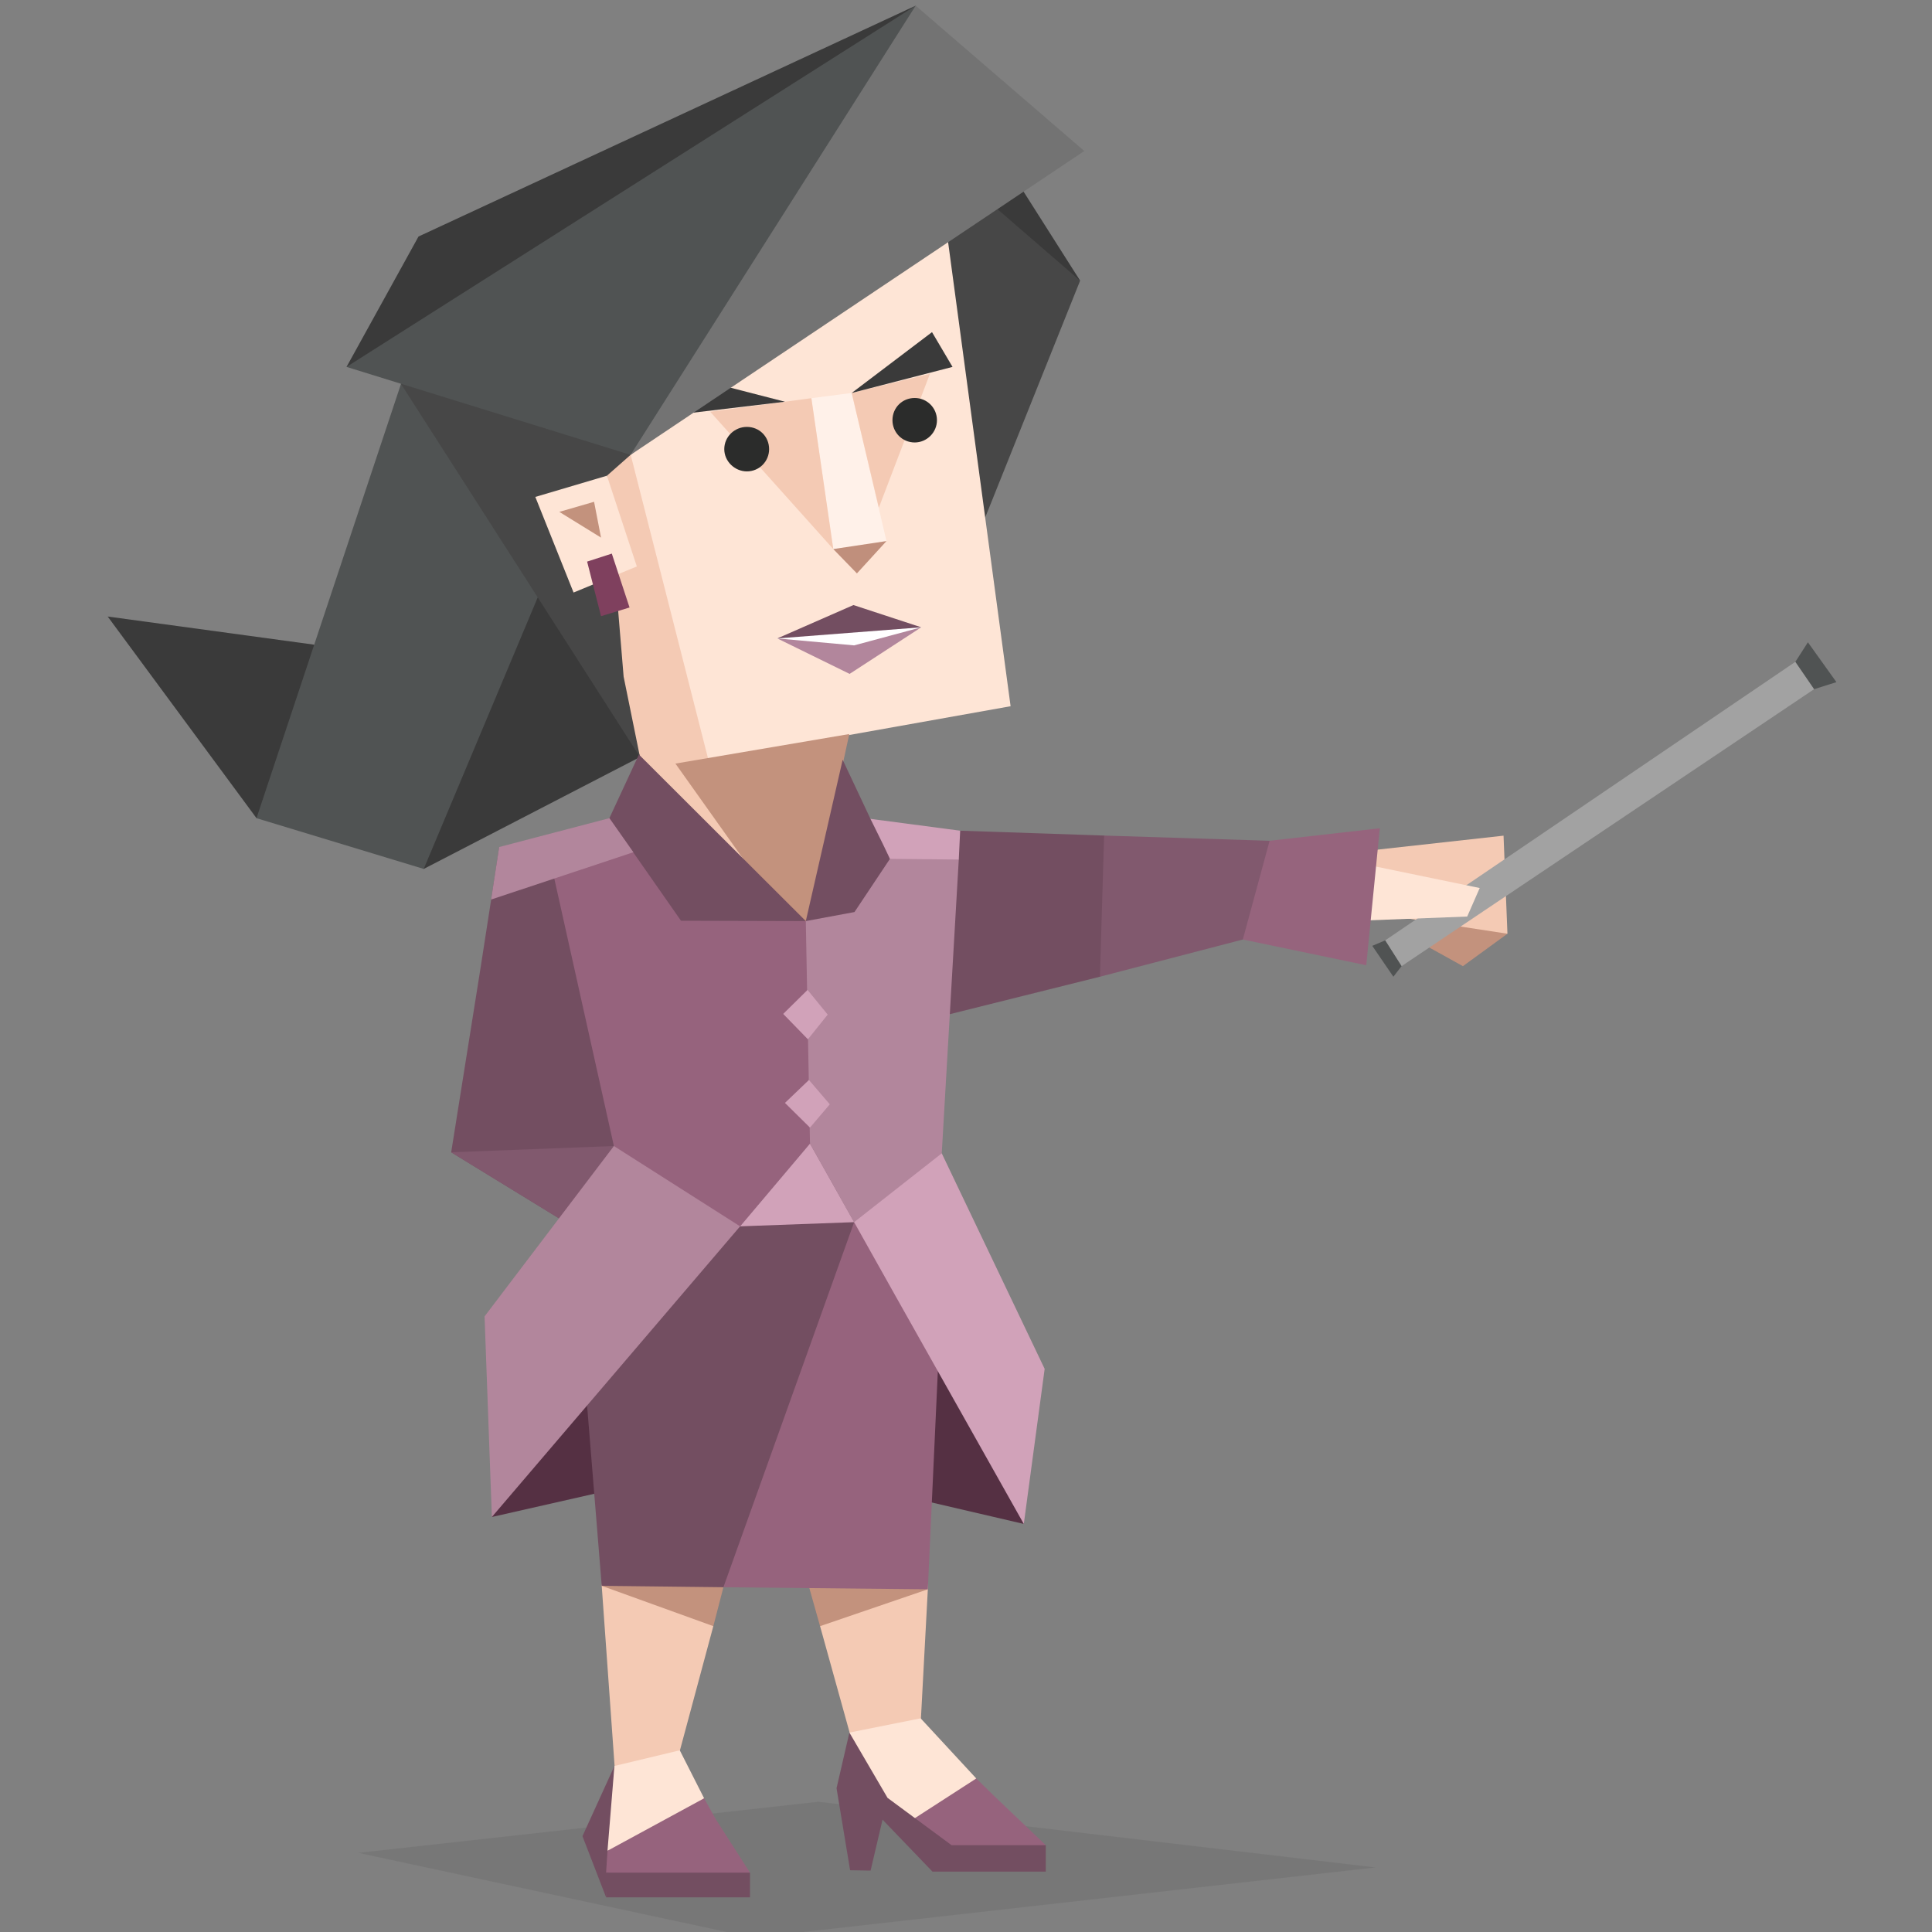 <svg xmlns="http://www.w3.org/2000/svg" viewBox="0 0 533.333 533.333" height="533.333" width="533.333"><rect x="0" y="0" width="533.333" height="533.333" fill="#808080" stroke="none"/><defs><clipPath id="a"><path d="M0 400h400V0H0z"/></clipPath><clipPath id="b"><path d="M74.195 26.971H284.883V-1.174H74.195z"/></clipPath><clipPath id="c"><path d="M0 400h400V0H0z"/></clipPath></defs><g clip-path="url(#a)" transform="matrix(1.333 0 0 -1.333 0 533.333)"><g clip-path="url(#b)" opacity=".1"><path d="M74.195 16.39l95.303 10.581 115.385-13.603-128.918-14.541z" fill="#2b2c2b"/></g></g><path d="M196.916 448.904l-9.213 34.263-12.093 11.901-5.951-7.581-3.551-49.715 4.128-30.904z" fill="#f4cab4"/><path d="M173.019 429.229l26.68 8.927-2.783 10.748-30.809-11.132z" fill="#c3927d"/><path d="M254.501 385.944l1.631 52.787-1.919 35.895-11.709 16.7-7.965-13.053-8.157-29.368z" fill="#f4cab4"/><path d="M235.498 422.991l20.635 15.74-29.752 10.173-2.976-10.556z" fill="#c3927d"/><path d="M135.78 418.768l70.253-15.931 76.588 17.849-19.003-66.125-40.117-46.164-63.919 59.024-5.28 4.991z" fill="#553043"/><path d="M199.699 438.156l-39.349-71.311 8.637-21.211 55.089-46.548 36.375 45.492-4.319 94.152z" fill="#96637d"/><path d="M166.107 437.772l-5.757-70.927 8.637-21.211 55.089-46.548 11.709 38.295-36.087 100.775z" fill="#734e61"/><path d="M416.135 257.76l-12.295 8.951-9.276-5.141v-12.331z" fill="#c3927d"/><path d="M379.036 234.679l36.021-3.991 1.077 27.072-38.069-5.824z" fill="#f4cab4"/><path d="M382.379 259.592l113.245-76.899 5.176 7.551L386.908 266.711z" fill="#a2a2a2"/><path d="M375.583 238.346l32.896 6.795-3.453 7.873-30.844 1.187z" fill="#fee5d6"/><path d="M380.9 228.642l-30.424 3.455-10.844 12.669 3.455 14.588 34.071 7.103z" fill="#96647d"/><path d="M153.152 258.01l-20.635 10.077-7.967 50.004 29.753 18.233 12.188-5.471 2.976-14.492 2.015-28.696-21.785-46.74z" fill="#734e61"/><path d="M135.589 248.316l-3.071 19.771 30.807 15.26 6.719-6.621-6.909-48.948-25.337 6.143z" fill="#734e61"/><path d="M124.551 318.091l29.752 18.235 12.189-5.472 2.976-14.492z" fill="#81596e"/><path d="M29.729 170.193l41.076 55.665 11.517.385 10.461-34.648-6.047-13.628z" fill="#3a3a3a"/><path d="M247.974 130.172L116.97 239.871 70.805 225.859l51.539-154.904z" fill="#505353"/><path d="M247.974 130.172l-14.875 49.619-116.129 60.08 60.079-143.099z" fill="#3a3a3a"/><path d="M264.195 32.181L298.169 77.481l-27.928 69.679-27.545-117.665z" fill="#474747"/><path d="M265.442 25.943l32.728 51.539-55.475-47.987z" fill="#3a3a3a"/><path d="M186.743 232.29l-59.984-140.22 34.263-24.377 35.607 42.421 38.295 89.352-13.053 60.848z" fill="#f4cab4"/><path d="M258.533 43.122l20.443 151.832-83.403 14.877-36.087-141.66z" fill="#fee5d6"/><path d="M227.82 181.038l-13.245-4.8 14.012-4.223 10.367 2.112 11.324-1.535 4.032.575-18.62 8.447z" fill="#fff"/><path d="M234.443 202.633l-12.573 57.968L186.455 210.789z" fill="#c3927d"/><path d="M150.944 84.391l23.131 41.175-6.527 5.757 4.607 55.473 4.509 22.172-66.028-103.079z" fill="#474747"/><path d="M167.547 131.322l-19.771 5.856 10.557 26.392 17.467-7.197z" fill="#fee5d6"/><path d="M163.996 138.521l-9.596 2.783 11.516 7.103z" fill="#c3927d"/><path d="M168.891 152.822l4.896 14.876-7.871 2.4-3.839-15.069z" fill="#7f405e"/><path d="M235.114 108.481l9.599 40.885-14.685 2.207-6.047-41.652z" fill="#fff1e9"/><path d="M236.554 158.292l8.159-8.927-14.685 2.208z" fill="#c08f7c"/><path d="M196.053 113.663l27.928-3.743 6.047 41.653zM242.6 140.154l14.108-36.951-21.595 5.279z" fill="#f4cab4"/><path d="M192.406 104.642l24.281 6.256-32.056 3.823z" fill="#3a3a3a"/><path d="M254.31 173.168l-18.716-6.143-21.019 9.213z" fill="#734e61"/><path d="M234.539 186.029l19.771-12.861-18.524 4.991-21.211-1.92z" fill="#b2869c"/><path d="M262.947 101.284l-27.833 7.197 22.171-16.795z" fill="#3a3a3a"/><path d="M277.823 41.298l-103.748 84.267-78.412-24.281 26.68-30.329 130.431-69.389z" fill="#505353"/><path d="M95.663 101.284l19.867-35.991 137.244-63.728z" fill="#3a3a3a"/><path d="M299.322 41.682L174.074 125.565 252.774 1.565z" fill="#737373"/><path d="M245.575 240.158l13.533-3.359 5.949-7.485 39.735 1.343 21.785 20.443-22.937 18.524-51.539 12.86z" fill="#734e61"/><path d="M304.793 230.657l45.683 1.44-7.389 27.257-39.445 10.269z" fill="#81596e"/><path d="M152.768 241.407l10.365-13.629 5.087-1.919 26.201 14.971 28.025 13.437 9.405 16.987-8.255 44.436-19.291 22.844-43.572 31.959 8.733-54.131z" fill="#96637d"/><path d="M204.306 338.534l-68.525 80.235-2.016-55.377 35.703-47.029zM259.972 318.379l11.036 43.38-35.223-24.377 11.517 20.539-23.705-42.231-1.152-61.423 23.225-17.179-5.375-11.039 20.732 5.184 3.645 6.045z" fill="#b2869c"/><path d="M259.972 318.379l28.408 59.504-5.759 42.804-35.319-62.767-11.517-20.539z" fill="#d1a2b9"/><path d="M232.619 209.734l7.677 16.316 4.704 6.815.672 4.223-9.789 14.684-13.436 2.495zM168.219 225.859l8.157-17.564 46.069 45.972-34.456-.095z" fill="#734e61"/><path d="M168.219 225.859l-30.423 7.965-2.208 14.396v.096l39.253-13.052z" fill="#b2869c"/><path d="M240.296 226.05l24.761 3.264-.384 7.965-19.003-.192-1.824-3.839zM235.786 337.381l-31.48 1.152 19.292-22.844z" fill="#d1a2b9"/><path d="M495.624 182.694l3.451-5.392 7.873 11.001-6.147 1.941zM378.82 261.102l3.559-1.509L386.908 266.71l-2.265 2.913z" fill="#505353"/><path d="M216.206 279.893l6.719-6.624 5.567 6.816-5.471 6.813zM216.687 304.462l6.621-6.335 5.76 6.719-5.471 6.429z" fill="#d1a2b9"/><g clip-path="url(#c)" transform="matrix(1.333 0 0 -1.333 0 533.333)"><path d="M189.428 317.681c-2.591 0-4.607-2.015-4.607-4.607 0-2.519 2.016-4.606 4.607-4.606 2.519 0 4.608 2.087 4.608 4.606 0 2.592-2.089 4.607-4.608 4.607M154.669 311.693c-2.519 0-4.678-2.015-4.678-4.606 0-2.52 2.159-4.607 4.678-4.607 2.592 0 4.607 2.087 4.607 4.607 0 2.591-2.015 4.606-4.607 4.606" fill="#2b2c2b"/><path d="M180.294 12.719l-4.246.072-2.808 16.989 2.664 11.516 10.076-6.766-2.159-6.767zM127.244 34.385l-6.622-14.54 4.895-12.668z" fill="#734e61"/><path d="M140.777 37.625l5.038-9.934-6.622-8.278-13.388-2.591 1.439 17.563z" fill="#fee5d6"/><path d="M125.805 16.822l20.01 10.869 2.448-4.391-4.247-6.478-18.499-4.535z" fill="#96637d"/><path d="M125.517 12.287l22.746 11.013 7.054-11.013-11.157-2.087z" fill="#96637d"/><path d="M190.66 44.247l11.517-12.453-5.975-6.479-9.069-3.238-11.229 19.219z" fill="#fee5d6"/><path d="M187.133 22.077l15.044 9.717 3.527-3.455-5.399-6.046-10.797-3.312z" fill="#96637d"/><path d="M189.508 17.974l16.196 10.365 10.869-10.365-14.324-2.16z" fill="#96637d"/><path d="M125.517 7.177h29.8v5.11h-29.8zM183.822 27.763l-2.231-2.087.936-2.16 10.581-11.013h23.465v5.471h-19.506z" fill="#734e61"/></g></svg>